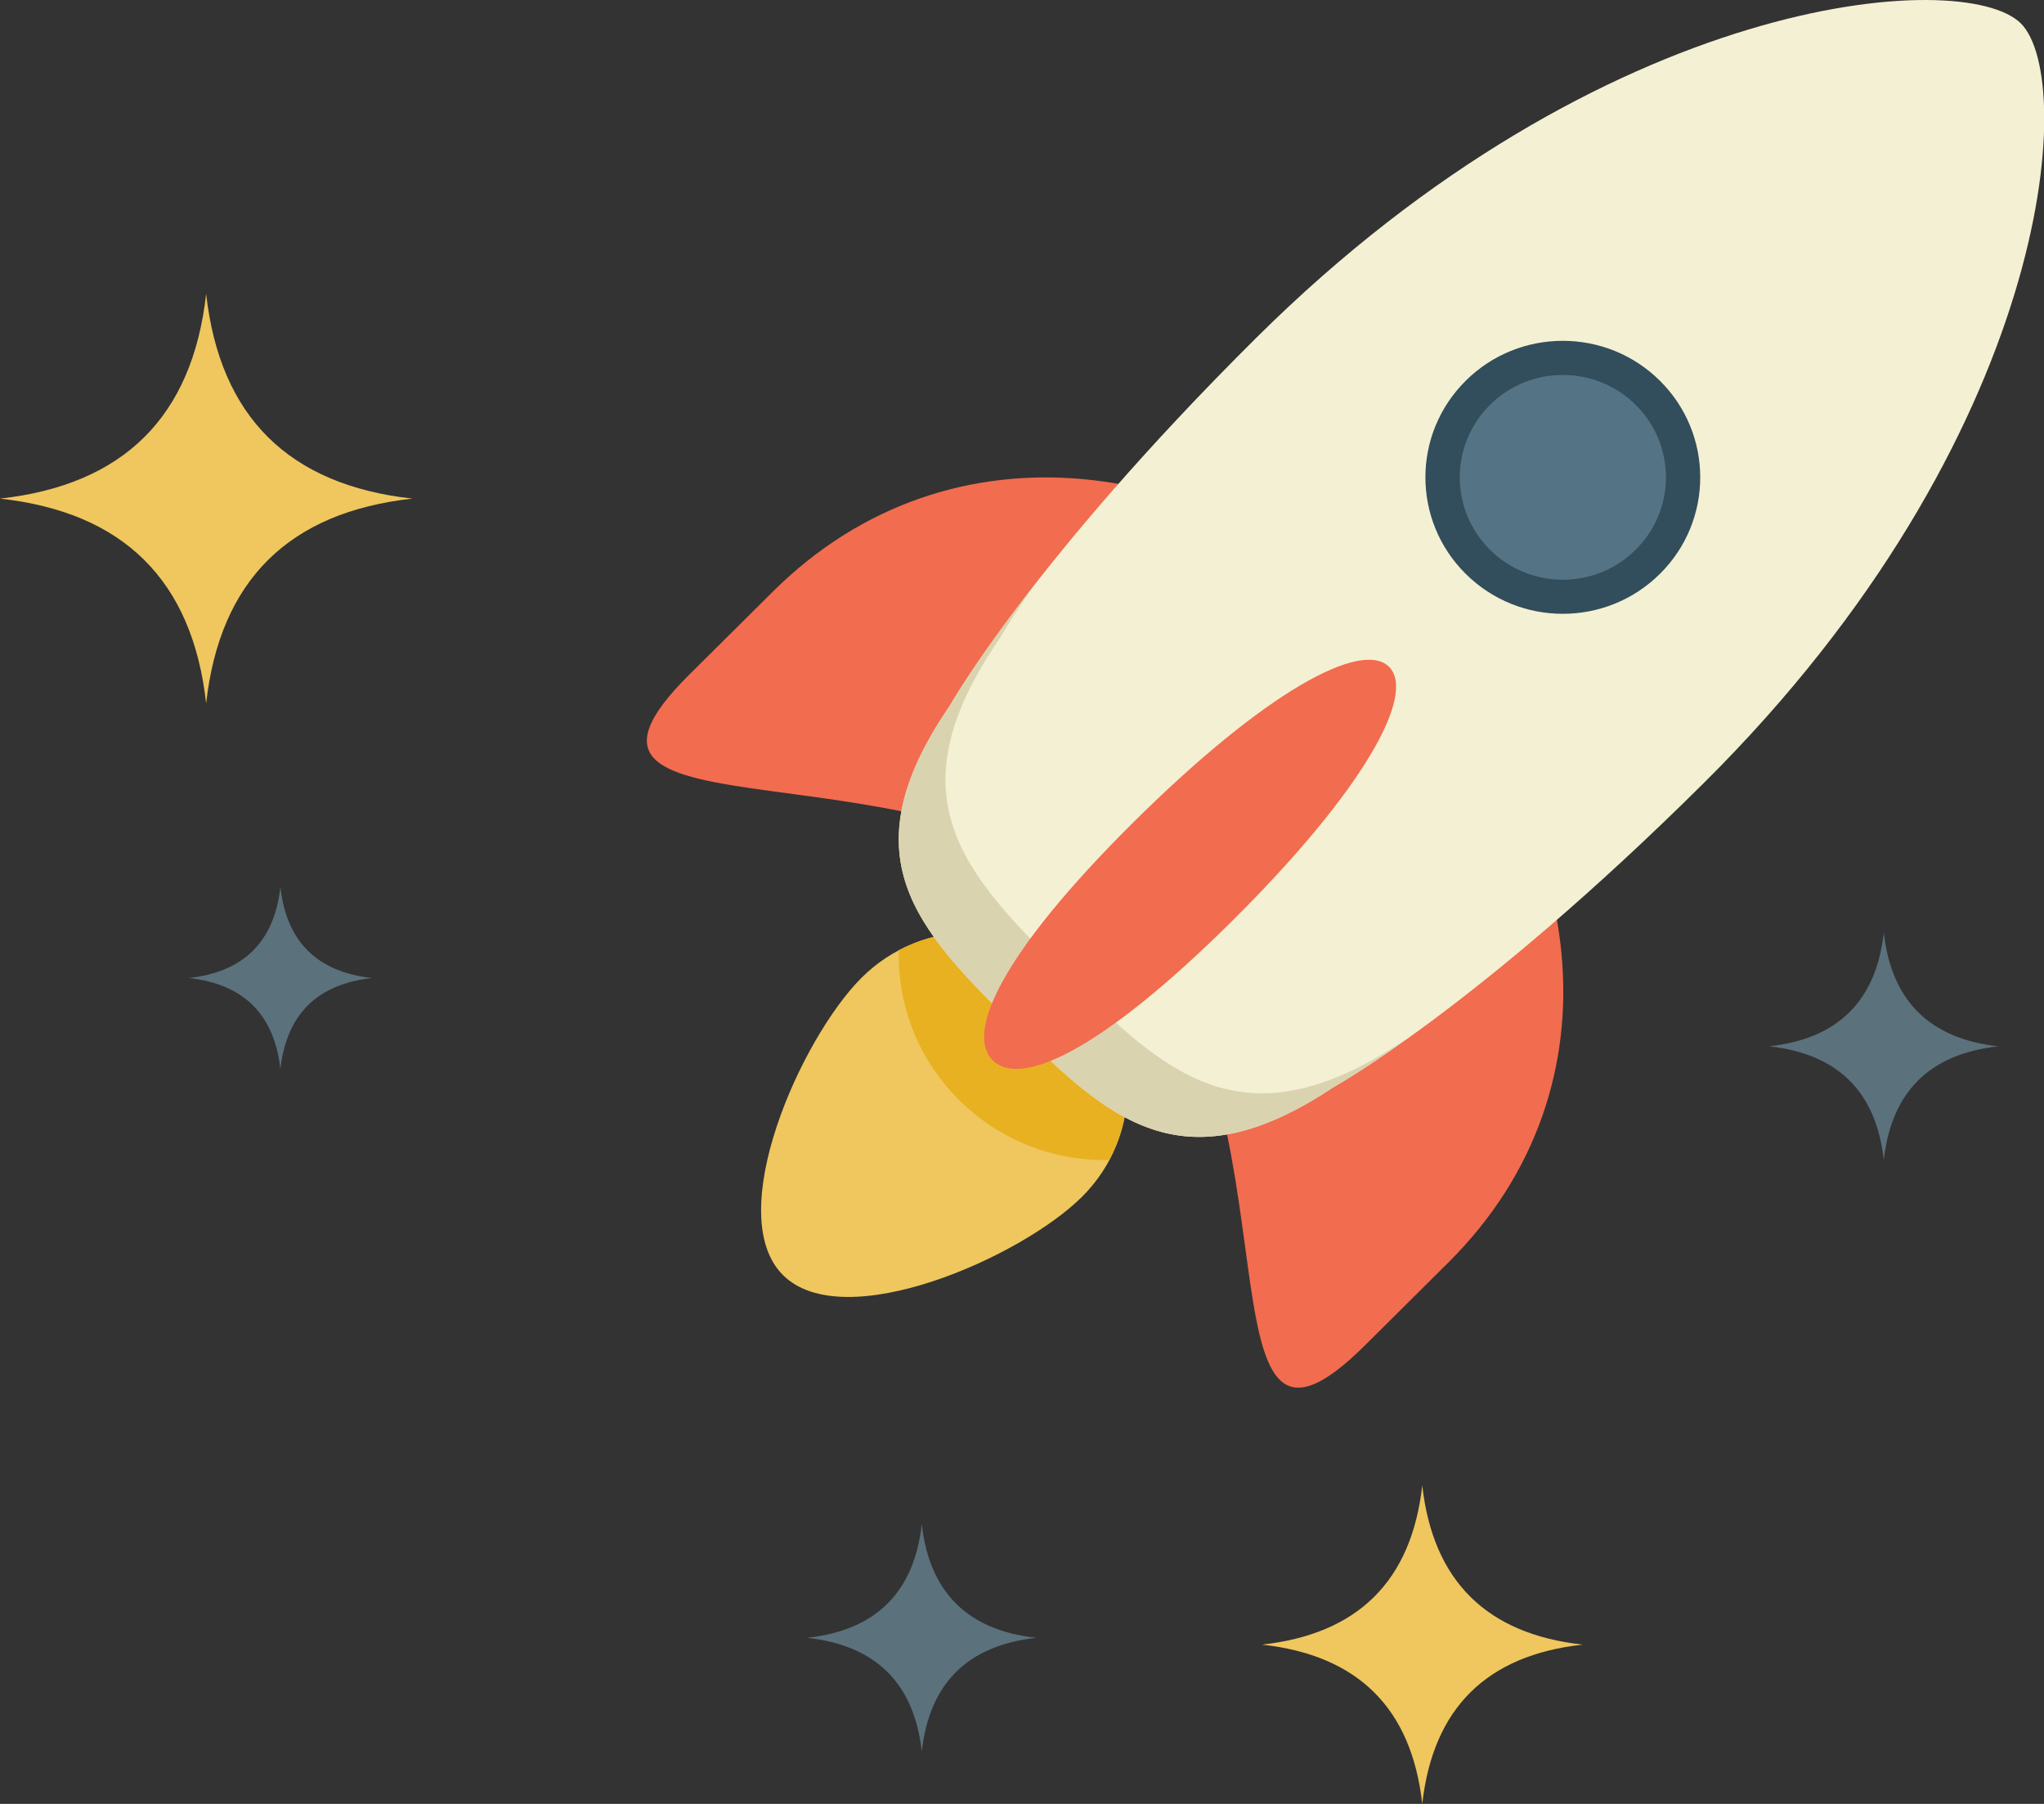 <svg width="34" height="30" xmlns="http://www.w3.org/2000/svg" xmlns:xlink="http://www.w3.org/1999/xlink"><rect width="100%" height="100%" fill="#333333" stroke="none"/><desc>Created using Figma</desc><use xlink:href="#a" transform="translate(12.66 15.503)" fill="#EFC75E"/><use xlink:href="#b" transform="translate(14.95 15.503)" fill="#E8B121"/><use xlink:href="#c" transform="translate(0 4.887)" fill="#EFC75E"/><use xlink:href="#d" transform="translate(3.14 14.752)" fill="#5B717C"/><use xlink:href="#e" transform="translate(10.76 7.94)" fill="#F26C4F"/><use xlink:href="#f" transform="translate(14.95)" fill="#F4F0D3"/><use xlink:href="#g" transform="translate(24 5.952)" fill="#547485"/><use xlink:href="#h" transform="translate(23.71 5.668)" fill="#324D5B"/><use xlink:href="#i" transform="translate(14.95 9.745)" fill="#DAD3AF"/><use xlink:href="#j" transform="translate(16.37 10.972)" fill="#F26C4F"/><defs><path id="a" d="M 5.338 0.755C 6.35 1.762 6.35 3.394 5.338 4.401C 4.326 5.408 1.377 6.71 0.365 5.703C -0.647 4.696 0.662 1.762 1.674 0.755C 2.686 -0.252 4.326 -0.252 5.338 0.755Z"/><path id="b" d="M 0.005 0.298L 3.17944e-07 0.385C 3.17944e-07 2.265 1.536 3.79 3.429 3.79L 3.503 3.786C 4.023 2.812 3.871 1.575 3.046 0.755C 2.222 -0.064 0.983 -0.217 0.005 0.298Z"/><path id="c" d="M 3.429 0C 3.201 2.042 2.057 3.178 0 3.405C 2.057 3.632 3.201 4.767 3.429 6.81C 3.658 4.767 4.801 3.632 6.859 3.405C 4.801 3.178 3.658 2.042 3.429 0ZM 23.658 19.816C 23.48 21.404 22.592 22.287 20.991 22.464C 22.592 22.64 23.48 23.523 23.658 25.113C 23.836 23.523 24.726 22.64 26.326 22.464C 24.726 22.287 23.836 21.404 23.658 19.816Z"/><path id="d" d="M 28.195 0.757C 28.069 1.892 27.433 2.523 26.29 2.649C 27.433 2.775 28.069 3.406 28.195 4.54C 28.322 3.406 28.957 2.775 30.1 2.649C 28.957 2.523 28.322 1.892 28.195 0.757ZM 1.524 2.70612e-07C 1.422 0.908 0.914 1.413 2.27103e-07 1.513C 0.914 1.614 1.422 2.119 1.524 3.027C 1.626 2.119 2.134 1.615 3.048 1.513C 2.134 1.413 1.626 0.908 1.524 2.70612e-07ZM 12.193 10.594C 12.066 11.729 11.43 12.36 10.287 12.486C 11.43 12.612 12.066 13.243 12.193 14.377C 12.319 13.243 12.954 12.612 14.098 12.486C 12.954 12.36 12.32 11.729 12.193 10.594Z"/><path id="e" d="M 12.557 2.668C 15.66 5.749 16.281 10.128 13.332 13.056L 11.94 14.439C 8.992 17.366 11.034 10.343 7.931 7.262C 4.828 4.181 -2.245 6.208 0.704 3.281L 2.097 1.898C 5.045 -1.03 9.454 -0.413 12.557 2.668Z"/><path id="f" d="M 18.664 0.388C 19.607 1.324 19.192 7.261 13.395 13.018C 9.62 16.767 7.235 18.078 7.235 18.078C 4.71 19.762 3.489 18.612 1.9 17.034C 0.3 15.445 -0.871 14.242 0.849 11.737C 0.849 11.737 2.187 9.351 5.945 5.62C 11.737 -0.132 17.717 -0.552 18.664 0.388Z"/><path id="g" d="M 1.999 3.973C 1.465 3.973 0.963 3.766 0.585 3.391C -0.195 2.616 -0.194 1.356 0.585 0.581C 0.963 0.207 1.465 1.80408e-08 1.999 1.80408e-08C 2.534 1.80408e-08 3.036 0.207 3.414 0.581C 3.792 0.957 4 1.456 4 1.986C 4 2.517 3.792 3.016 3.414 3.391C 3.036 3.766 2.534 3.973 1.999 3.973Z"/><path id="h" d="M 2.286 0.568C 2.744 0.568 3.175 0.745 3.498 1.066C 3.823 1.388 4.001 1.815 4.001 2.27C 4.001 2.725 3.823 3.152 3.498 3.474C 3.175 3.796 2.744 3.973 2.286 3.973C 1.828 3.973 1.398 3.796 1.074 3.474C 0.405 2.81 0.405 1.73 1.074 1.066C 1.397 0.745 1.827 0.568 2.286 0.568ZM 2.286 -2.75122e-07C 1.701 -2.75122e-07 1.116 0.221 0.67 0.665C -0.223 1.552 -0.223 2.989 0.67 3.875C 1.116 4.318 1.701 4.54 2.286 4.54C 2.871 4.54 3.456 4.318 3.902 3.875C 4.795 2.989 4.795 1.552 3.902 0.665C 3.456 0.222 2.871 -2.75122e-07 2.286 -2.75122e-07Z"/><path id="i" d="M 8.399 7.563C 5.739 9.337 4.453 8.126 2.78 6.464C 1.094 4.79 -0.14 3.523 1.672 0.883C 1.672 0.883 1.849 0.569 2.244 2.34531e-07C 1.257 1.268 0.849 1.992 0.849 1.992C -0.871 4.498 0.3 5.7 1.9 7.289C 3.489 8.867 4.71 10.017 7.235 8.333C 7.235 8.333 7.675 8.09 8.471 7.521L 8.399 7.563Z"/><path id="j" d="M 6.735 0.117C 7.19 0.569 6.326 2.16 4.126 4.344C 1.926 6.528 0.599 7.114 0.143 6.663C -0.312 6.211 0.278 4.892 2.478 2.708C 4.678 0.524 6.28 -0.335 6.735 0.117Z"/></defs></svg>